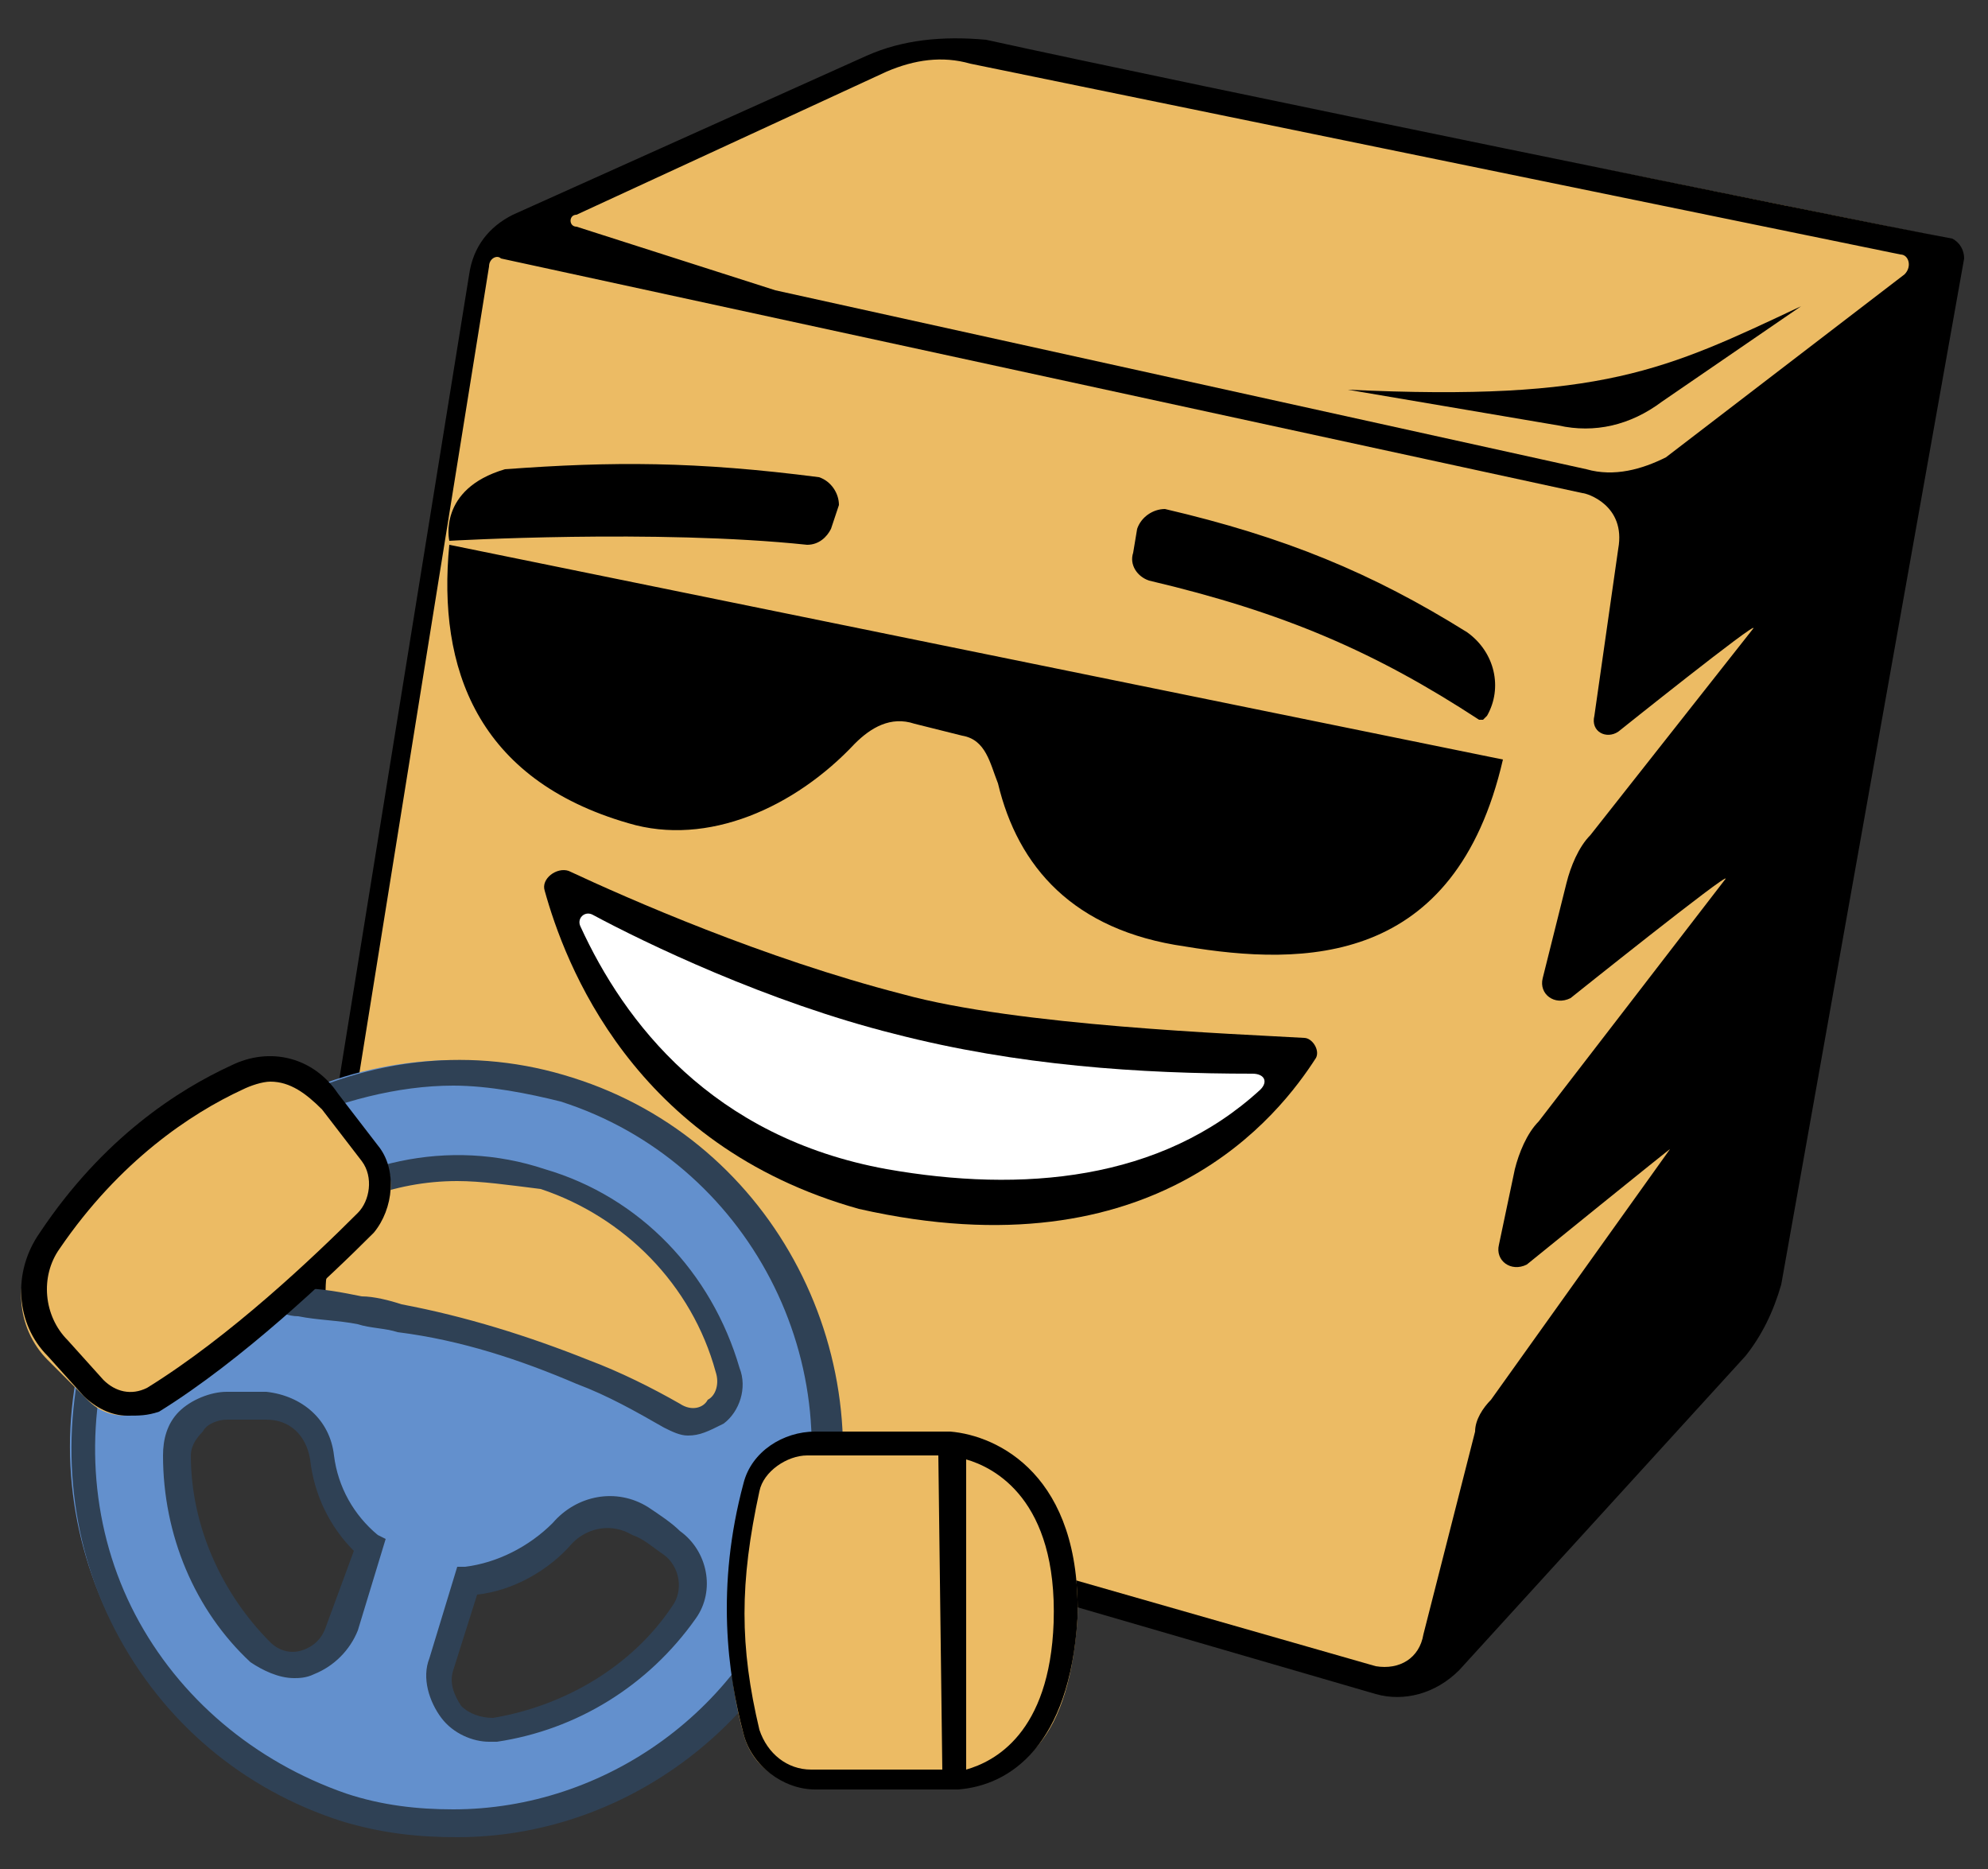 <svg id="Слой_1" xmlns="http://www.w3.org/2000/svg" viewBox="0 0 50 47"><rect x="0" y="0" width="50" height="47" fill="#333333" stroke="none"/><style>.st0{fill:#ecbb64}.st1{fill:#6390cd}.st2{fill:#2f4155}.st3{fill:#FFF}</style><path class="st0" d="M35.2 42.6c-.2 0-.4 0-.5-.1L9.6 35.2c-1.2-.3-1.9-1.6-1.7-2.8L12 6.8c.1-.6.5-1.1 1-1.4l9-4c.6-.3 1.2-.4 1.8-.4.3 0 .6 0 .9.1L49 6c.1 0 .2.2.2.3l-4.6 25.9c-.1.6-.4 1.2-.8 1.7l-7.2 8c-.3.5-.8.7-1.4.7z"/><path d="M39.9 11.8L19.5 7.3l-5-1.6c-.2 0-.2-.3 0-.3l7.8-3.6c.7-.3 1.4-.4 2.1-.2l23.4 4.8c.2 0 .3.3.1.5l-6 4.6c-.6.3-1.3.5-2 .3m.8 2l-.6 4.2c-.1.4.3.6.6.4 0 0 3.5-2.8 3.4-2.6L40 21c-.3.3-.5.8-.6 1.2l-.6 2.4c-.1.4.3.7.7.5 0 0 4-3.2 3.9-3l-4.7 6.1c-.3.3-.5.8-.6 1.2l-.4 1.9c-.1.4.3.7.7.5 0 0 3.7-3 3.6-2.9l-4.5 6.3c-.2.2-.4.5-.4.8l-1.3 5.1c-.1.6-.6.9-1.2.8L9.8 34.8c-1.1-.3-1.7-1.4-1.6-2.6l4.1-25.5c0-.2.2-.3.3-.2l27.2 5.9c.1 0 1.1.3.9 1.4M21.8 1.4l-8.9 4c-.6.3-1 .8-1.1 1.5L7.7 32.3c-.2 1.3.6 2.6 1.8 3l25.1 7.3c.7.2 1.5 0 2.1-.6l7.2-7.9c.4-.5.7-1.1.9-1.8l4.6-25.8c0-.2-.1-.4-.3-.5-2.7-.5-19.3-3.9-24.3-5-1.1-.1-2.1 0-3 .4"/><path d="M37.4 18l-.1.1h-.1c-2.6-1.7-4.9-2.7-8.3-3.5-.3-.1-.5-.4-.4-.7l.1-.6c.1-.3.4-.5.7-.5 3 .7 5.2 1.6 7.6 3.1.7.5.9 1.4.5 2.1M21.1 12.7l-.2.6c-.1.2-.3.4-.6.4-3.8-.4-9-.1-9-.1s-.3-1.3 1.4-1.8c2.7-.2 4.8-.2 7.9.2.3.1.5.4.5.7m16.7 6.4c-1.2 5.2-5 5.2-8 4.7-2.8-.4-4.2-2-4.7-4.1-.2-.5-.3-1.1-.9-1.2l-1.2-.3c-.6-.2-1.1.1-1.5.5-1.5 1.6-3.7 2.6-5.7 2-3.8-1.1-4.8-3.9-4.5-7l26.5 5.4"/><path class="st1" d="M11.1 42l.7-2.2c1-.1 1.9-.5 2.5-1.3.5-.6 1.3-.7 2-.3.3.2.6.4.8.6.6.4.7 1.2.3 1.8-1.2 1.7-3 2.7-4.9 3-1 .2-1.7-.7-1.4-1.6m-5.6-6.7h1c.7 0 1.3.6 1.4 1.4.1.9.6 1.7 1.3 2.3l-.7 2.2c-.3.9-1.4 1.2-2.1.5-1.4-1.3-2.2-3.2-2.2-5.1 0-.7.6-1.3 1.3-1.3m8.1-5.9c2.4.8 4.1 2.7 4.8 4.9.3.9-.7 1.6-1.5 1.2-.7-.4-1.5-.8-2.3-1.1-1.5-.6-3.1-1.1-4.7-1.4-.3-.1-.7-.1-1-.2-.5-.1-1.1-.1-1.5-.2-.9-.1-1.3-1.2-.6-1.8 1.8-1.5 4.4-2.1 6.8-1.4m.7-2.3c-5.1-1.6-10.5 1.3-12.1 6.4-1.6 5.1 1.3 10.6 6.3 12.2 5.1 1.6 10.5-1.3 12.1-6.4 1.6-5.1-1.2-10.6-6.3-12.2"/><path class="st2" d="M11.5 29.7c-1.6 0-3.1.6-4.3 1.6-.2.2-.3.5-.2.7.1.3.3.4.6.4.5 0 1 .1 1.5.2.3 0 .7.1 1 .2 1.6.3 3.2.8 4.7 1.4.8.3 1.6.7 2.3 1.1.3.2.6.1.7-.1.2-.1.3-.4.2-.7-.6-2.2-2.3-3.9-4.4-4.6-.8-.1-1.5-.2-2.1-.2m5.8 6.4c-.2 0-.4-.1-.6-.2-.7-.4-1.4-.8-2.2-1.1-1.4-.6-2.9-1.1-4.5-1.3-.3-.1-.7-.1-1-.2-.5-.1-1-.1-1.5-.2-.5 0-1-.4-1.1-.9-.2-.5 0-1.1.4-1.4 1.9-1.6 4.5-2.2 6.9-1.4 2.4.7 4.2 2.6 4.9 5 .2.5 0 1.1-.4 1.4-.4.2-.6.3-.9.3m-11.6-.4c-.2 0-.5.1-.6.3-.2.2-.3.4-.3.6 0 1.8.8 3.5 2 4.7.2.2.5.3.8.2.3-.1.5-.3.6-.6l.7-1.9c-.6-.6-1-1.4-1.1-2.3-.1-.6-.5-1-1.1-1h-1m1.7 6.5c-.4 0-.8-.2-1.1-.4-1.4-1.3-2.2-3.2-2.2-5.2 0-.4.1-.8.4-1.1.3-.3.8-.5 1.2-.5h1c.9.1 1.6.7 1.7 1.6.1.8.5 1.5 1.1 2l.2.1L9 41c-.2.5-.6.9-1.1 1.1-.2.1-.4.1-.5.1m4.6-2.1l-.6 1.9c-.1.3 0 .6.2.9.2.2.5.3.8.3 1.8-.3 3.5-1.3 4.5-2.8.3-.4.2-1-.2-1.3-.3-.2-.5-.4-.8-.5-.5-.3-1.1-.2-1.5.2-.6.7-1.5 1.2-2.4 1.3m.3 3.7c-.4 0-.9-.2-1.2-.6-.3-.4-.5-1-.3-1.5l.7-2.3h.2c.8-.1 1.6-.5 2.2-1.1.6-.7 1.6-.9 2.4-.4.3.2.6.4.8.6.7.5.9 1.5.4 2.2-1.2 1.7-3 2.8-5 3.1h-.2m-.9-16.5c-1.4 0-2.9.4-4.2 1-2.1 1.1-3.7 3-4.4 5.4-.7 2.3-.5 4.8.6 6.9s3 3.7 5.3 4.5c.9.3 1.8.4 2.7.4 3.8 0 7.4-2.5 8.6-6.4 1.5-4.8-1.2-9.9-5.9-11.4-.8-.2-1.8-.4-2.7-.4m.1 18.9c-1 0-1.9-.1-2.9-.4-2.5-.8-4.5-2.5-5.7-4.8-1.2-2.3-1.4-5-.7-7.4C3 31.1 4.7 29 7 27.8c2.3-1.2 4.9-1.5 7.4-.7 5.1 1.6 7.9 7.1 6.4 12.2-1.4 4.2-5.2 6.9-9.3 6.9"/><path d="M21.6 30.4c-5.7-1.6-7.4-6.2-7.9-8-.1-.3.3-.6.6-.5 1.5.7 4.9 2.2 8.4 3.1 2.9.8 8.4 1 10.1 1.1.2 0 .4.3.3.5-.9 1.4-4 5.5-11.5 3.8"/><path class="st3" d="M31.7 27.4c.2-.2.1-.4-.2-.4-2.8 0-5.9-.2-9-1-3.2-.8-6.3-2.3-7.6-3-.2-.1-.4.1-.3.3 1.1 2.4 3.3 5.3 7.7 6.1 3.4.6 6.9.3 9.4-2"/><path class="st0" d="M3.2 35.6c-.4 0-.7-.1-1-.4l-1-1c-.8-.8-.9-2.1-.2-3 1.6-2.4 3.6-3.6 4.9-4.3.3-.1.6-.2.9-.2.7 0 1.3.3 1.7.9l1 1.3c.5.6.4 1.5-.1 2C8.3 32 6 34.1 3.9 35.4c-.2.1-.5.2-.7.2z"/><path d="M6.8 27.2c-.2 0-.5.1-.7.2-1.3.6-3.1 1.8-4.6 4-.5.7-.4 1.7.2 2.3l.9 1c.3.3.7.4 1.1.2 2.1-1.3 4.2-3.3 5.3-4.4.3-.3.4-.9.1-1.3l-1-1.3c-.4-.4-.8-.7-1.3-.7m-3.6 8.4c-.4 0-.8-.2-1.1-.5l-.9-1C.4 33.3.3 32 1 31c1.6-2.4 3.5-3.6 4.8-4.2 1-.5 2.1-.2 2.7.7l1 1.3c.5.6.4 1.6-.1 2.2-1.1 1.1-3.3 3.2-5.4 4.5-.3.1-.5.1-.8.1"/><path class="st0" d="M20.4 44.9c-.8 0-1.5-.5-1.7-1.3-.4-1.4-.6-3.6 0-6.2.2-.7.9-1.3 1.7-1.3h3.5c1.3 0 3.3 1.2 3.2 4.6-.1 1.4-.4 2.5-1 3.2-.6.7-1.4.9-1.9.9l-3.8.1z"/><path d="M24.3 44.5v-7.8c.7.2 2.3 1 2.2 4.1-.1 2.8-1.5 3.5-2.2 3.7m-5.2-1c-.5-2.1-.5-3.7 0-6 .1-.5.7-.9 1.2-.9h3.3l.1 7.9h-3.3c-.6 0-1.1-.4-1.3-1m8-2.8c.1-3.6-2-4.6-3.2-4.7h-3.4c-.8 0-1.6.5-1.8 1.3-.7 2.6-.4 4.8 0 6.3.2.8 1 1.4 1.8 1.4h3.6c1.3-.1 2.8-1.1 3-4.3M33.9 9.8l5.3.9c.9.2 1.8 0 2.6-.6l3.5-2.4c-3.4 1.6-5 2.4-11.4 2.1"/></svg>